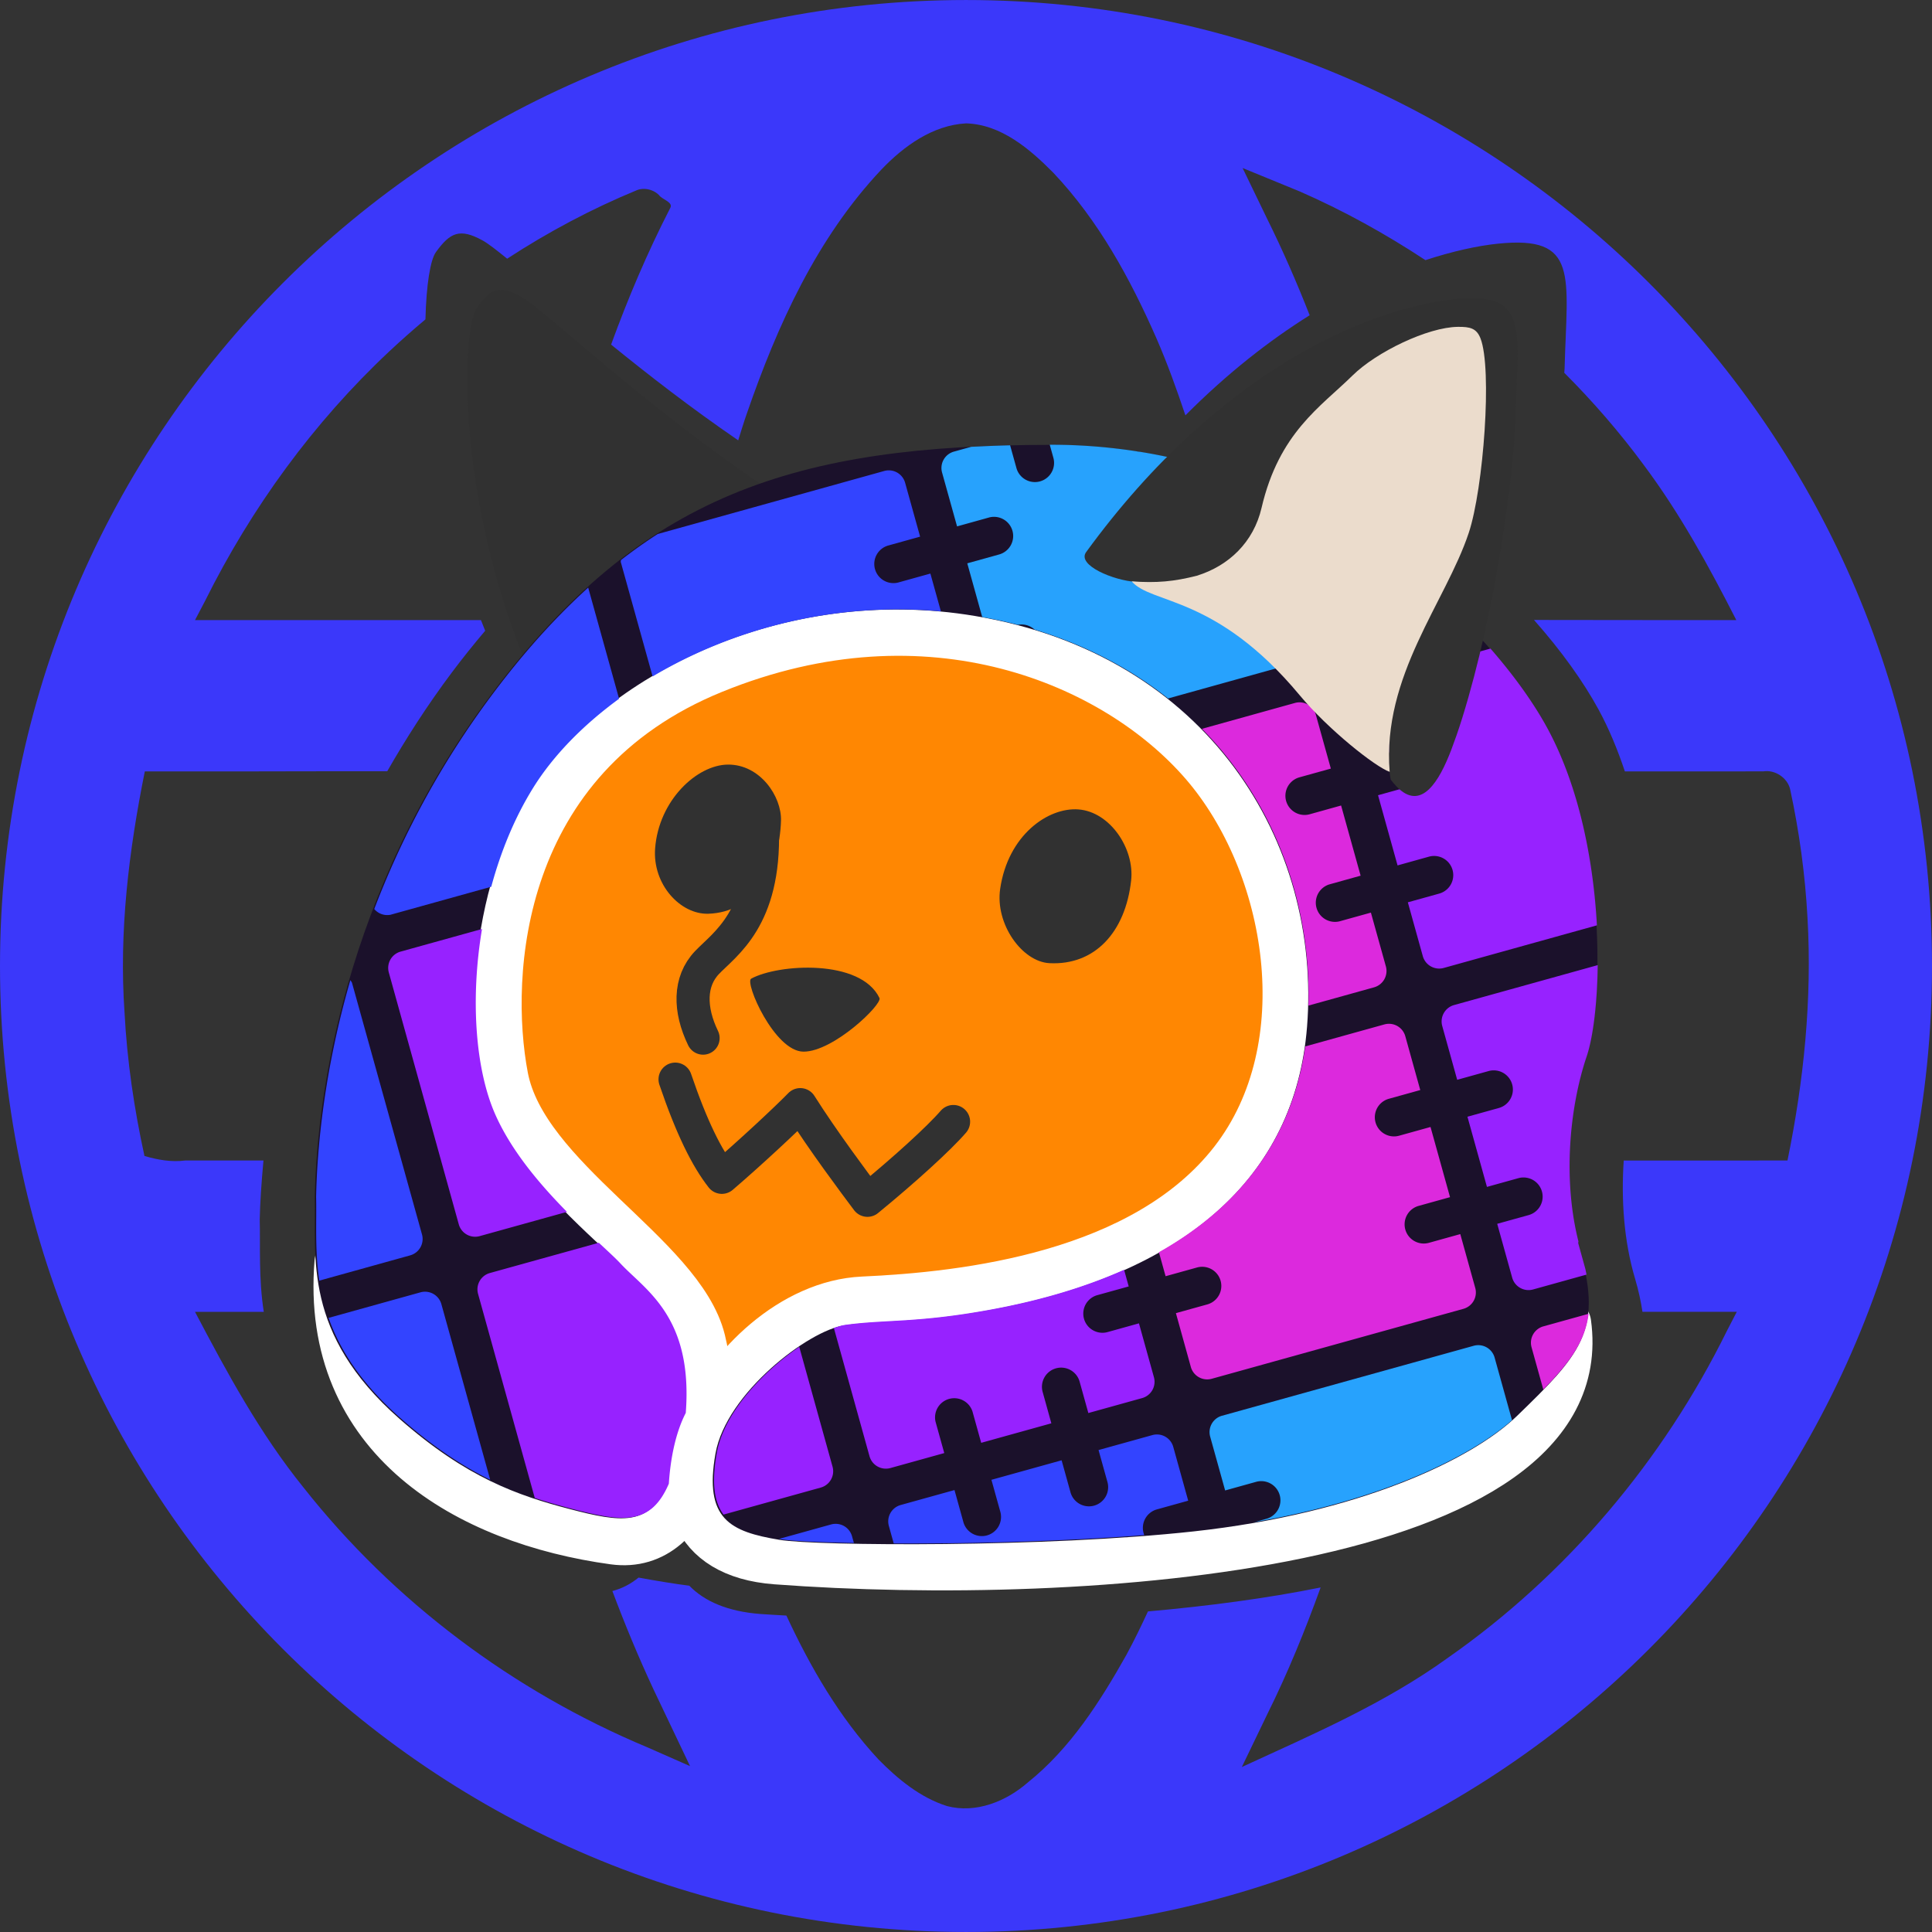 <?xml version="1.0" encoding="UTF-8" standalone="no"?>
<!-- Created with Inkscape (http://www.inkscape.org/) -->

<svg
   width="250"
   height="250"
   viewBox="0 0 250 250"
   version="1.1"
   id="svg5"
   inkscape:version="1.2.2 (b0a8486541, 2022-12-01)"
   sodipodi:docname="comm-tools.svg"
   inkscape:export-filename="500px/commtools.png"
   inkscape:export-xdpi="192"
   inkscape:export-ydpi="192"
   xml:space="preserve"
   xmlns:inkscape="http://www.inkscape.org/namespaces/inkscape"
   xmlns:sodipodi="http://sodipodi.sourceforge.net/DTD/sodipodi-0.dtd"
   xmlns="http://www.w3.org/2000/svg"
   xmlns:svg="http://www.w3.org/2000/svg"><rect x="0" y="0" width="250" height="250" fill="#333333" stroke="none"/><sodipodi:namedview
     id="namedview7"
     pagecolor="#20172e"
     bordercolor="#c9c9c9"
     borderopacity="0.58"
     inkscape:showpageshadow="false"
     inkscape:pageopacity="0"
     inkscape:pagecheckerboard="0"
     inkscape:deskcolor="#20172e"
     inkscape:document-units="mm"
     showgrid="false"
     inkscape:zoom="2"
     inkscape:cx="66.25"
     inkscape:cy="97"
     inkscape:window-width="2320"
     inkscape:window-height="1411"
     inkscape:window-x="1920"
     inkscape:window-y="0"
     inkscape:window-maximized="0"
     inkscape:current-layer="svg5"
     showguides="true" /><defs
     id="defs2"><style
       id="style40072">.cls-1{fill:#34f;}</style><style
       id="style44279">.cls-1{fill:#1b112b;}.cls-2{fill:#9722ff;}.cls-3{fill:#dc29dd;}.cls-4{fill:#27a2fd;}.cls-5{fill:#34f;}</style><style
       id="style44432">.cls-1{fill:#1b112b;}.cls-2{fill:#9722ff;}.cls-3{fill:#dc29dd;}.cls-4{fill:#27a2fd;}.cls-5{fill:#34f;}</style><style
       id="style44505">.cls-1{fill:#1b112b;}.cls-2{fill:#9722ff;}.cls-3{fill:#dc29dd;}.cls-4{fill:#27a2fd;}.cls-5{fill:#34f;}</style></defs><path
     id="path41301"
     style="display:inline;fill:#3b38fa;fill-opacity:1;stroke-width:1.736"
     inkscape:label="globe"
     d="M 125,0.002 C 55.966,0.002 0.002,55.964 0,124.998 c -8.416154e-4,69.036 55.964,125.001 125,125 69.036,8.4e-4 125.001,-55.964 125,-125 C 249.998,55.964 194.034,0.002 125,0.002 Z m 0,15.962 c 4.544,0.124 8.275,3.331 11.311,6.403 5.825,6.155 9.947,13.7 13.333,21.411 1.417,3.254 2.615,6.586 3.739,9.943 0.009,0.002 0.018,0.003 0.027,0.005 5.453,-5.472 10.89,-9.694 16.061,-12.932 -1.663,-4.232 -3.478,-8.405 -5.501,-12.478 l -3.177,-6.574 c 2.455,1.007 4.914,2.013 7.369,3.02 5.677,2.481 11.111,5.49 16.287,8.9 3.539,-1.157 6.748,-1.86 9.386,-2.131 10.516,-1.082 8.947,4.071 8.62,16.202 -0.003,0.133 -0.032,0.37 -0.037,0.508 3.722,3.726 7.18,7.712 10.305,11.955 4.666,6.251 8.425,13.108 11.955,20.045 -8.726,0.005 -17.454,-0.01 -26.18,-0.02 3.583,4.044 6.418,8.034 8.35,11.584 1.365,2.508 2.477,5.219 3.409,8.016 5.969,-8.6e-4 11.938,-5.47e-4 17.907,-0.005 1.503,-0.247 3.12,0.814 3.476,2.299 1.187,5.482 1.951,11.079 2.252,16.688 0.6,10.517 -0.479,21.064 -2.592,31.366 -7.063,0.001 -14.127,0.005 -21.19,0.007 -0.339,5.066 0.019,10.404 1.457,15.248 0.474,1.597 0.768,3.005 0.966,4.326 4.068,-7.4e-4 8.137,-0.002 12.206,-0.002 -0.426,0.823 -0.852,1.647 -1.279,2.47 -8.28,16.8 -20.736,31.561 -36.102,42.301 -8.195,5.923 -17.53,9.927 -26.666,14.133 1.105,-2.294 2.213,-4.589 3.318,-6.883 2.638,-5.308 4.868,-10.791 6.881,-16.353 -7.036,1.423 -14.615,2.414 -22.347,3.102 -0.878,1.9 -1.791,3.785 -2.792,5.63 -3.414,6.068 -7.269,12.116 -12.768,16.515 -2.808,2.448 -6.702,4.022 -10.432,3.045 -3.468,-1.095 -6.372,-3.494 -8.89,-6.051 -5.048,-5.437 -8.782,-11.891 -11.903,-18.603 -1.103,-0.07 -2.261,-0.121 -3.33,-0.201 -4.32,-0.324 -7.31,-1.677 -9.232,-3.662 -1.57,-0.187 -4.528,-0.674 -6.566,-1.051 -1.005,0.816 -2.131,1.418 -3.39,1.739 1.615,4.307 3.377,8.557 5.322,12.726 1.502,3.166 3.164,6.646 4.728,9.931 -1.828,-0.806 -3.658,-1.613 -5.486,-2.418 -17.361,-7.25 -32.899,-18.88 -44.556,-33.666 -5.609,-6.947 -9.875,-14.825 -14.014,-22.699 h 4.668 c 1.41,-1.2e-4 2.82,-0.002 4.23,-0.002 -0.676,-4.348 -0.435,-8.378 -0.523,-11.96 0.043,-2.139 0.221,-4.777 0.483,-7.622 -3.378,0.002 -6.757,0.009 -10.134,0 -1.787,0.23 -3.553,-0.081 -5.265,-0.587 -1.338,-6.112 -2.253,-12.32 -2.579,-18.571 -0.733,-10.462 0.56,-20.942 2.624,-31.188 3.945,-8.1e-5 7.889,-4.07e-4 11.834,0 6.511,-0.028 13.023,-0.014 19.535,-0.022 2.435,-4.25 5.177,-8.529 8.365,-12.788 1.431,-1.912 2.868,-3.688 4.311,-5.394 -0.18,-0.459 -0.377,-0.92 -0.55,-1.378 H 25.234 L 26.535,77.761 C 32.527,65.715 40.564,54.664 50.389,45.455 c 1.514,-1.419 3.072,-2.793 4.663,-4.128 0.113,-4.486 0.632,-7.707 1.36,-8.709 1.835,-2.526 3.071,-3.146 6.081,-1.479 0.664,0.368 1.793,1.247 3.134,2.337 5.319,-3.467 10.943,-6.46 16.812,-8.878 0.233,-0.092 0.484,-0.141 0.738,-0.154 0.763,-0.037 1.564,0.265 2.091,0.795 0.391,0.586 1.918,0.915 1.45,1.695 -2.936,5.711 -5.446,11.626 -7.642,17.657 4.831,3.921 10.236,8.128 16.448,12.389 0.368,-1.174 0.721,-2.352 1.132,-3.514 3.934,-11.374 9.049,-22.677 17.399,-31.528 2.894,-3.031 6.631,-5.734 10.944,-5.974 z" /><g
     id="g1513"
     transform="matrix(1.315,0,0,1.315,40.418,37.503)"
     inkscape:label="cozy"
     style="display:inline"><g
       inkscape:label="Base"
       id="g1499"
       style="display:inline"
       transform="matrix(1.05,0,0,1.05,-3.681,-2.216)"><path
         id="path1477"
         style="display:inline;fill:#ff8702;fill-opacity:1;stroke:none;stroke-width:0.712px;stroke-linecap:butt;stroke-linejoin:miter;stroke-opacity:0.45"
         inkscape:label="body"
         d="m 69.226,33.403 c 0.308,0.08 0.617,0.158 0.92,0.245 -0.305,-0.084 -0.61,-0.166 -0.92,-0.245 z m -10.941,2.823 c -0.807,0.003 -1.624,0.031 -2.451,0.085 -4.41,0.288 -9.099,1.314 -13.974,3.297 -9.634,3.92 -14.51,10.494 -16.937,17.354 -2.428,6.86 -2.22,14.043 -1.405,18.534 0.741,4.084 4.469,7.918 8.59,11.868 4.122,3.95 8.724,8.034 9.879,12.727 0.126,0.513 0.179,1.065 0.272,1.597 3.278,-3.771 7.687,-6.694 12.756,-6.922 9.494,-0.428 25.361,-2.152 33.17,-12.256 C 91.94,77.652 93.215,71.257 92.57,64.863 91.901,58.244 89.248,52.171 85.478,47.816 80.138,41.648 70.384,36.175 58.285,36.226 Z"
         sodipodi:nodetypes="cccssssssscsssss" /><path
         sodipodi:nodetypes="cssscc"
         style="display:inline;fill:#313131;fill-opacity:1;stroke:none;stroke-width:0.821px;stroke-linecap:butt;stroke-linejoin:miter;stroke-opacity:1"
         d="M 24.15,38.67 C 16.918,21.941 17.419,5.851 18.971,3.716 20.194,2.033 21.016,1.62 23.022,2.731 25.389,4.042 34.602,13.068 46.649,21.07 c 5.209,3.46 -7.137,2.429 -0.574,4.855 -11.475,0.781 -16.003,6.074 -21.925,12.745 z"
         id="path1479"
         inkscape:label="left-ear" /><path
         style="display:inline;fill:none;stroke:#ffffff;stroke-width:4.573;stroke-linecap:round;stroke-linejoin:round;stroke-dasharray:none;stroke-opacity:1"
         d="M 5.994,93.221 C 4.63,109.745 18.152,117.425 31.768,119.287 39.441,120.337 41.893,108.531 39.944,100.594 37.994,92.657 23.281,85.54 21.45,75.889 19.619,66.237 20.712,45.941 41.068,37.659 61.373,29.398 78.868,36.965 87.069,46.438 95.27,55.911 98.193,73.059 89.848,83.802 81.502,94.546 64.769,96.433 55.111,96.869 42.097,97.455 30.822,119.934 46.967,121.145 c 28.845,2.163 76.993,-1.217 74.099,-22.195"
         id="path1481"
         sodipodi:nodetypes="cssssssssc"
         inkscape:label="blanket-line" /><path
         id="path1483"
         style="display:inline;stroke-width:0.187"
         class="cls-1"
         d="M 66.258,33.511 C 41.957,27.013 26.07,27.808 6.793,42.971 -12.483,58.133 -20.184,77.172 -22.828,86.306 c -1.384,5.723 -4.656,12.632 2.405,23.226 4.912,7.37 9.326,10.317 13.883,12.914 4.556,2.597 7.144,3.69 9.948,0.13 0.847,-2.501 2.013,-4.761 3.415,-6.3 C 9.986,107.286 6.086,103.554 4.414,100.389 3.05,97.809 -2.608,90.273 -3.704,82.926 -4.884,75.022 -0.563,61.166 8.272,52.909 17.474,44.307 37.072,39.806 54.727,47.862 c 21.146,9.648 27.166,30.374 21.1,47.497 -4.981,14.058 -18.023,20.434 -37.395,18.863 -7.349,-0.596 -10.176,-1.742 -14.153,-2.247 -3.518,-0.447 -12.966,3.426 -15.527,8.89 -2.801,5.975 -0.571,7.824 3.881,9.846 3.387,1.538 25.099,7.505 39.593,9.729 16.126,2.475 28.247,0.27 33.698,-2.771 7.382,-4.119 10.359,-5.894 10.142,-13.974 -0.177,-6.619 2.468,-13.761 5.511,-18.335 3.043,-4.574 7.558,-20.144 4.631,-32.278 C 103.281,60.946 90.559,40.009 66.258,33.511 Z"
         transform="matrix(0.92,-0.246,0.246,0.92,3.505,2.11)"
         inkscape:label="blanket" /><g
         id="g1493"
         transform="matrix(0.917,-0.255,0.255,0.917,157.6,45.892)"
         style="display:inline"
         inkscape:label="patches"><path
           id="path1485"
           style="stroke-width:0.182"
           class="cls-2"
           d="m -41.361,-22.582 -3.588,-3.3e-5 4.55e-4,3.207 a 1.887,1.887 0 0 1 -3.775,7.69e-4 l 6.8e-5,-3.209 -5.5,0.002 a 1.672,1.672 0 0 0 -1.671,1.672 l -2.81e-4,5.5 3.209,6.8e-5 a 1.887,1.887 0 0 1 7.69e-4,3.775 l -3.209,-6.8e-5 9.8e-4,7.172 3.21,-0.002 a 1.887,1.887 0 0 1 -0.001,3.774 l -3.207,4.5523e-4 -2.8e-4,5.5 a 1.674,1.674 0 0 0 1.672,1.673 l 15.657,-0.002 c 1.364,-6.205 1.984,-13.594 0.491,-20.048 -0.615,-2.657 -1.725,-5.751 -3.288,-9.015 z m -103.062,-5.67e-4 -8.315,-0.002 c -0.927,-1.95e-4 -1.673,0.747 -1.673,1.674 l -0.006,25.729 c -1.9e-4,0.927 0.747,1.673 1.674,1.673 l 8.917,0.002 c -1.822,-3.279 -3.693,-7.281 -4.246,-11.241 -0.654,-4.678 0.647,-11.416 3.65,-17.834 z m 104.885,32.859 -14.683,-7.16e-4 a 1.674,1.674 0 0 0 -1.67,1.67 l -8.04e-4,5.502 3.209,6.7e-5 a 1.887,1.887 0 0 1 -0.001,3.774 l -3.209,-6.8e-5 -9.02e-4,7.172 3.209,6.8e-5 a 1.887,1.887 0 0 1 -0.001,3.774 l -3.208,-0.002 -8.03e-4,5.502 a 1.672,1.672 0 0 0 1.672,1.673 l 5.461,-2.49e-4 c 0.015,-0.188 0.029,-0.381 0.039,-0.577 l 0.002,-2.631 a 1.887,1.887 0 0 1 0.067,-0.154 c 0.146,-6.338 2.714,-12.987 5.65,-17.313 1.095,-1.614 2.38,-4.65 3.467,-8.39 z m -102.081,-0.012 -11.131,-0.003 c -0.927,-1.95e-4 -1.673,0.747 -1.673,1.674 l -0.004,20.85 c 1.047,0.704 2.094,1.343 3.149,1.958 4.532,2.64 7.109,3.756 9.946,0.223 0.87,-2.493 2.057,-4.742 3.473,-6.267 3.248,-8.96 -0.616,-12.729 -2.259,-15.909 -0.302,-0.585 -0.868,-1.493 -1.501,-2.526 z m 49.115,16.42 c -4.14,0.614 -8.719,0.708 -13.726,0.255 -7.343,-0.665 -10.159,-1.837 -14.131,-2.379 -0.345,-0.047 -0.76,-0.042 -1.208,-0.009 l -0.002,13.105 a 1.672,1.672 0 0 0 1.672,1.671 l 5.502,8.03e-4 7e-5,-3.209 a 1.889,1.889 0 0 1 3.774,0.001 l -7e-5,3.209 7.17,3.79e-4 0.002,-3.208 a 1.889,1.889 0 0 1 1.887,-1.886 1.889,1.889 0 0 1 1.892,1.886 l -6.8e-5,3.209 5.495,0.001 a 1.67,1.67 0 0 0 1.671,-1.672 l 8.04e-4,-5.502 -3.207,4.55e-4 a 1.887,1.887 0 1 1 0.001,-3.774 l 3.207,0.001 z m -32.847,-1.261 c -4.057,1.374 -8.87,4.238 -10.62,7.881 -1.316,2.74 -1.544,4.609 -0.987,6.036 l 9.931,0.002 c 0.927,1.95e-4 1.673,-0.745 1.673,-1.672 z"
           inkscape:label="purple" /><path
           id="path1487"
           style="stroke-width:0.182"
           class="cls-3"
           d="m -60.701,-22.454 a 1.672,1.672 0 0 0 -0.64,-0.127 l -9.506,0.001 c 4.995,9.018 5.732,19.517 2.801,29.064 l 6.708,-3.337e-4 a 1.674,1.674 0 0 0 1.673,-1.672 l -0.002,-5.5 -3.209,-6.786e-5 a 1.887,1.887 0 0 1 5.9e-4,-3.772 l 3.208,-0.002 -9.8e-4,-7.172 -3.208,0.002 a 1.887,1.887 0 1 1 -7.69e-4,-3.775 l 3.209,6.8e-5 -0.002,-5.5 a 1.672,1.672 0 0 0 -1.032,-1.546 z m 0.004,32.855 a 1.674,1.674 0 0 0 -0.64,-0.127 l -8.09,-7.57e-4 c -3.585,8.173 -10.155,13.411 -19.308,15.663 l -6.61e-4,2.453 3.213,0.001 a 1.887,1.887 0 1 1 -0.001,3.774 l -3.207,-0.001 -0.003,5.501 a 1.67,1.67 0 0 0 1.672,1.671 l 25.722,0.004 a 1.672,1.672 0 0 0 1.671,-1.672 l 2.81e-4,-5.5 -3.207,4.56e-4 a 1.887,1.887 0 1 1 -7.68e-4,-3.775 l 3.209,6.7e-5 9.01e-4,-7.172 -3.209,-6.8e-5 a 1.887,1.887 0 0 1 0.001,-3.774 l 3.209,6.8e-5 2.81e-4,-5.5 a 1.674,1.674 0 0 0 -1.032,-1.546 z m 11.102,32.711 -4.626,-6.42e-4 a 1.672,1.672 0 0 0 -1.673,1.672 l 1.45e-4,4.324 c 3.181,-1.852 5.238,-3.45 6.299,-5.995 z"
           inkscape:label="pink" /><path
           id="path1489"
           style="display:inline;stroke-width:0.182"
           class="cls-4"
           d="m -77.652,-53.507 c -0.047,-0.013 -0.091,-0.023 -0.138,-0.036 l -6.63e-4,1.33 a 1.887,1.887 0 0 1 -3.775,7.69e-4 l -3.04e-4,-2.325 c -1.269,-0.32 -2.509,-0.609 -3.734,-0.882 l -1.766,-2.2e-4 a 1.672,1.672 0 0 0 -1.673,1.672 l 0.002,5.504 3.207,-4.55e-4 a 1.887,1.887 0 1 1 0.001,3.773 l -3.213,7.67e-4 4.53e-4,5.49 c 1.102,0.533 2.17,1.091 3.187,1.683 l 0.022,1.09e-4 a 1.889,1.889 0 0 1 1.427,0.889 c 4.492,2.848 8.089,6.27 10.844,10.055 l 11.918,-0.002 a 1.672,1.672 0 0 0 1.671,-1.672 l -4.84e-4,-16.684 c -2.953,-2.176 -6.19,-4.155 -9.773,-5.796 a 1.887,1.887 0 0 1 -0.301,-0.134 c -2.484,-1.119 -5.114,-2.09 -7.906,-2.865 z m 16.95,96.75 a 1.672,1.672 0 0 0 -0.64,-0.127 l -25.724,-0.003 a 1.67,1.67 0 0 0 -1.672,1.67 l -2.8e-4,5.5 3.209,6.8e-5 a 1.889,1.889 0 0 1 2.46e-4,3.777 l -1.283,7.8e-5 c 12.568,1.253 22.128,-0.446 27.142,-2.875 l 5.51e-4,-6.398 a 1.672,1.672 0 0 0 -1.032,-1.544 z"
           inkscape:label="light-blue" /><path
           id="path1491"
           style="display:inline;stroke-width:0.182"
           class="cls-5"
           d="m -93.545,-55.294 a 1.672,1.672 0 0 0 -0.64,-0.127 l -23.149,0.003 c -1.392,0.43 -2.783,0.933 -4.172,1.502 a 1.674,1.674 0 0 0 -0.072,0.171 l 0.002,11.705 c 8.628,-2.347 19.053,-2.365 29.065,1.43 l -8.58e-4,-3.862 -3.207,4.55e-4 a 1.887,1.887 0 1 1 -0.001,-3.773 l 3.207,-4.56e-4 -0.001,-5.502 a 1.672,1.672 0 0 0 -1.031,-1.548 z m -31.8,3.127 c -3.871,1.945 -7.786,4.422 -11.857,7.564 -7.072,5.456 -12.597,11.438 -16.916,17.282 a 1.672,1.672 0 0 0 1.383,0.974 l 10.304,-9e-5 c 1.812,-3.055 4.018,-5.923 6.614,-8.305 2.707,-2.483 6.312,-4.592 10.472,-6.155 z m -32.918,30.967 c -4.862,7.881 -7.58,15.035 -8.964,19.653 -0.605,2.403 -1.539,5.018 -1.908,8.03 l 9.291,-6.74e-5 a 1.674,1.674 0 0 0 1.671,-1.672 l -0.003,-25.726 a 1.672,1.672 0 0 0 -0.087,-0.286 z m -0.942,31.589 a 1.674,1.674 0 0 0 -0.64,-0.127 l -9.394,-2.65e-4 c 0.222,3.294 1.327,7.041 4.199,11.439 2.374,3.636 4.639,6.199 6.865,8.186 l 0.001,-17.952 a 1.674,1.674 0 0 0 -1.032,-1.546 z m 65.664,32.849 a 1.67,1.67 0 0 0 -0.64,-0.127 l -5.5,-2.81e-4 4.56e-4,3.207 a 1.889,1.889 0 1 1 -3.776,-0.002 l 10e-4,-3.207 -7.172,-9.01e-4 4.5e-4,3.207 a 1.889,1.889 0 1 1 -3.776,-0.002 l 10e-4,-3.207 -5.502,-8.04e-4 a 1.672,1.672 0 0 0 -1.671,1.672 l 5.1e-4,1.792 c 6.942,1.962 16.011,4.254 23.988,5.817 a 1.889,1.889 0 0 1 1.867,-2.106 l 3.207,-4.55e-4 0.002,-5.499 a 1.67,1.67 0 0 0 -1.032,-1.544 z m -32.833,0.004 a 1.674,1.674 0 0 0 -0.639,-0.129 l -5.317,-2.46e-4 c 0.053,0.025 0.096,0.049 0.15,0.074 0.96,0.447 3.502,1.286 6.839,2.284 l -8e-5,-0.685 a 1.674,1.674 0 0 0 -1.032,-1.544 z"
           inkscape:label="dark-blue" /></g><path
         d="M 110.537,2.992 C 102.913,3.776 88.703,9.286 76.024,26.688 c -0.901,1.236 2.597,2.669 4.67,2.795 16.779,3.531 20.309,-18.515 27.21,-17.89 -0.689,13.48 -3.663,22.213 -3.504,34.425 0.026,0.73 0.044,1.414 0.164,1.991 0.165,0.218 0.342,0.429 0.534,0.63 2.351,2.471 4.052,-0.569 5.141,-3.411 0.328,-0.872 0.663,-1.805 1.035,-3.004 3.123,-10.044 4.852,-22.763 5.004,-28.437 0.218,-8.083 1.263,-11.517 -5.743,-10.797 z"
         id="path1495"
         style="display:inline;fill:#313131;fill-opacity:1;stroke:none;stroke-width:0.834px;stroke-linecap:butt;stroke-linejoin:miter;stroke-opacity:0.45"
         inkscape:label="right-ear"
         sodipodi:nodetypes="ssccccsccss" /><path
         id="path1497"
         style="display:inline;fill:#ebdccc;fill-opacity:1;stroke:none;stroke-width:0.834px;stroke-linecap:butt;stroke-linejoin:miter;stroke-opacity:1"
         inkscape:label="right-ear-fluff"
         d="m 110.859,5.581 c -2.819,0.028 -7.633,2.354 -9.873,4.561 -2.987,2.942 -6.88,5.343 -8.526,12.411 -0.748,3.21 -3.067,5.422 -6.06,6.351 -2.145,0.548 -3.77,0.696 -6.108,0.528 1.864,2.176 7.901,1.25 15.733,10.661 2.693,3.236 7.107,6.733 8.443,7.191 -0.726,-8.989 5.248,-15.905 7.407,-22.382 1.387,-4.161 2.221,-15.414 1.102,-18.248 -0.372,-0.942 -0.975,-1.085 -2.118,-1.073 z"
         sodipodi:nodetypes="sssccscsss" /></g><g
       id="g1511"
       inkscape:label="Features"
       style="display:inline"><path
         inkscape:label="left-eye"
         style="display:inline;fill:#313131;fill-opacity:1;stroke:none;stroke-width:0.8;stroke-linecap:butt;stroke-linejoin:miter;stroke-miterlimit:4;stroke-dasharray:none;stroke-opacity:0.464"
         d="m 33.729,54.972 c 0.356,-4.744 4.121,-8.231 7.165,-8.254 3.167,-0.024 5.295,3.136 5.223,5.522 -0.144,4.723 -2.609,9.009 -7.147,9.155 -2.753,0.088 -5.506,-2.887 -5.241,-6.423 z"
         sodipodi:nodetypes="sssss"
         id="path1501" /><path
         sodipodi:nodetypes="sssss"
         d="m 67.681,58.959 c 0.772,-5.318 4.736,-8.058 7.713,-7.829 3.097,0.239 5.526,3.852 5.178,6.99 -0.566,5.11 -3.593,8.371 -8.041,8.139 C 69.833,66.117 67.181,62.401 67.681,58.959 Z"
         style="display:inline;fill:#313131;fill-opacity:1;stroke:none;stroke-width:0.784px;stroke-linecap:butt;stroke-linejoin:miter;stroke-opacity:0.464"
         id="path1503"
         inkscape:label="right-eye" /><path
         d="m 38.45,73.635 c -1.366,-2.816 -1.385,-5.583 0.39,-7.44 1.776,-1.858 5.699,-4.329 5.447,-13.071"
         sodipodi:nodetypes="csc"
         inkscape:label="nose-outline"
         id="path1505"
         style="display:inline;fill:none;fill-opacity:1;stroke:#313131;stroke-width:3.258;stroke-linecap:round;stroke-linejoin:miter;stroke-miterlimit:4;stroke-dasharray:none;stroke-opacity:1" /><path
         id="path1507"
         style="display:inline;fill:#313131;fill-opacity:1;stroke:none;stroke-width:0.74px;stroke-linecap:butt;stroke-linejoin:miter;stroke-opacity:1"
         sodipodi:nodetypes="ssss"
         d="m 43.18,67.784 c 2.671,-1.457 10.761,-1.974 12.627,1.905 0.298,0.62 -4.523,5.284 -7.475,5.277 -2.854,-0.006 -5.821,-6.817 -5.151,-7.183 z"
         inkscape:label="nose" /><path
         inkscape:label="mouth"
         id="path1509"
         style="display:inline;fill:none;stroke:#313131;stroke-width:3.295;stroke-linecap:round;stroke-linejoin:round;stroke-miterlimit:4;stroke-dasharray:none;stroke-opacity:1"
         d="m 35.71,77.69 c 1.614,4.749 3.11,7.743 4.585,9.623 2.776,-2.379 6.315,-5.677 7.717,-7.115 2.263,3.576 5.352,7.694 6.611,9.376 3.598,-2.945 7.043,-6.075 8.456,-7.715"
         sodipodi:nodetypes="ccccc" /></g></g></svg>
